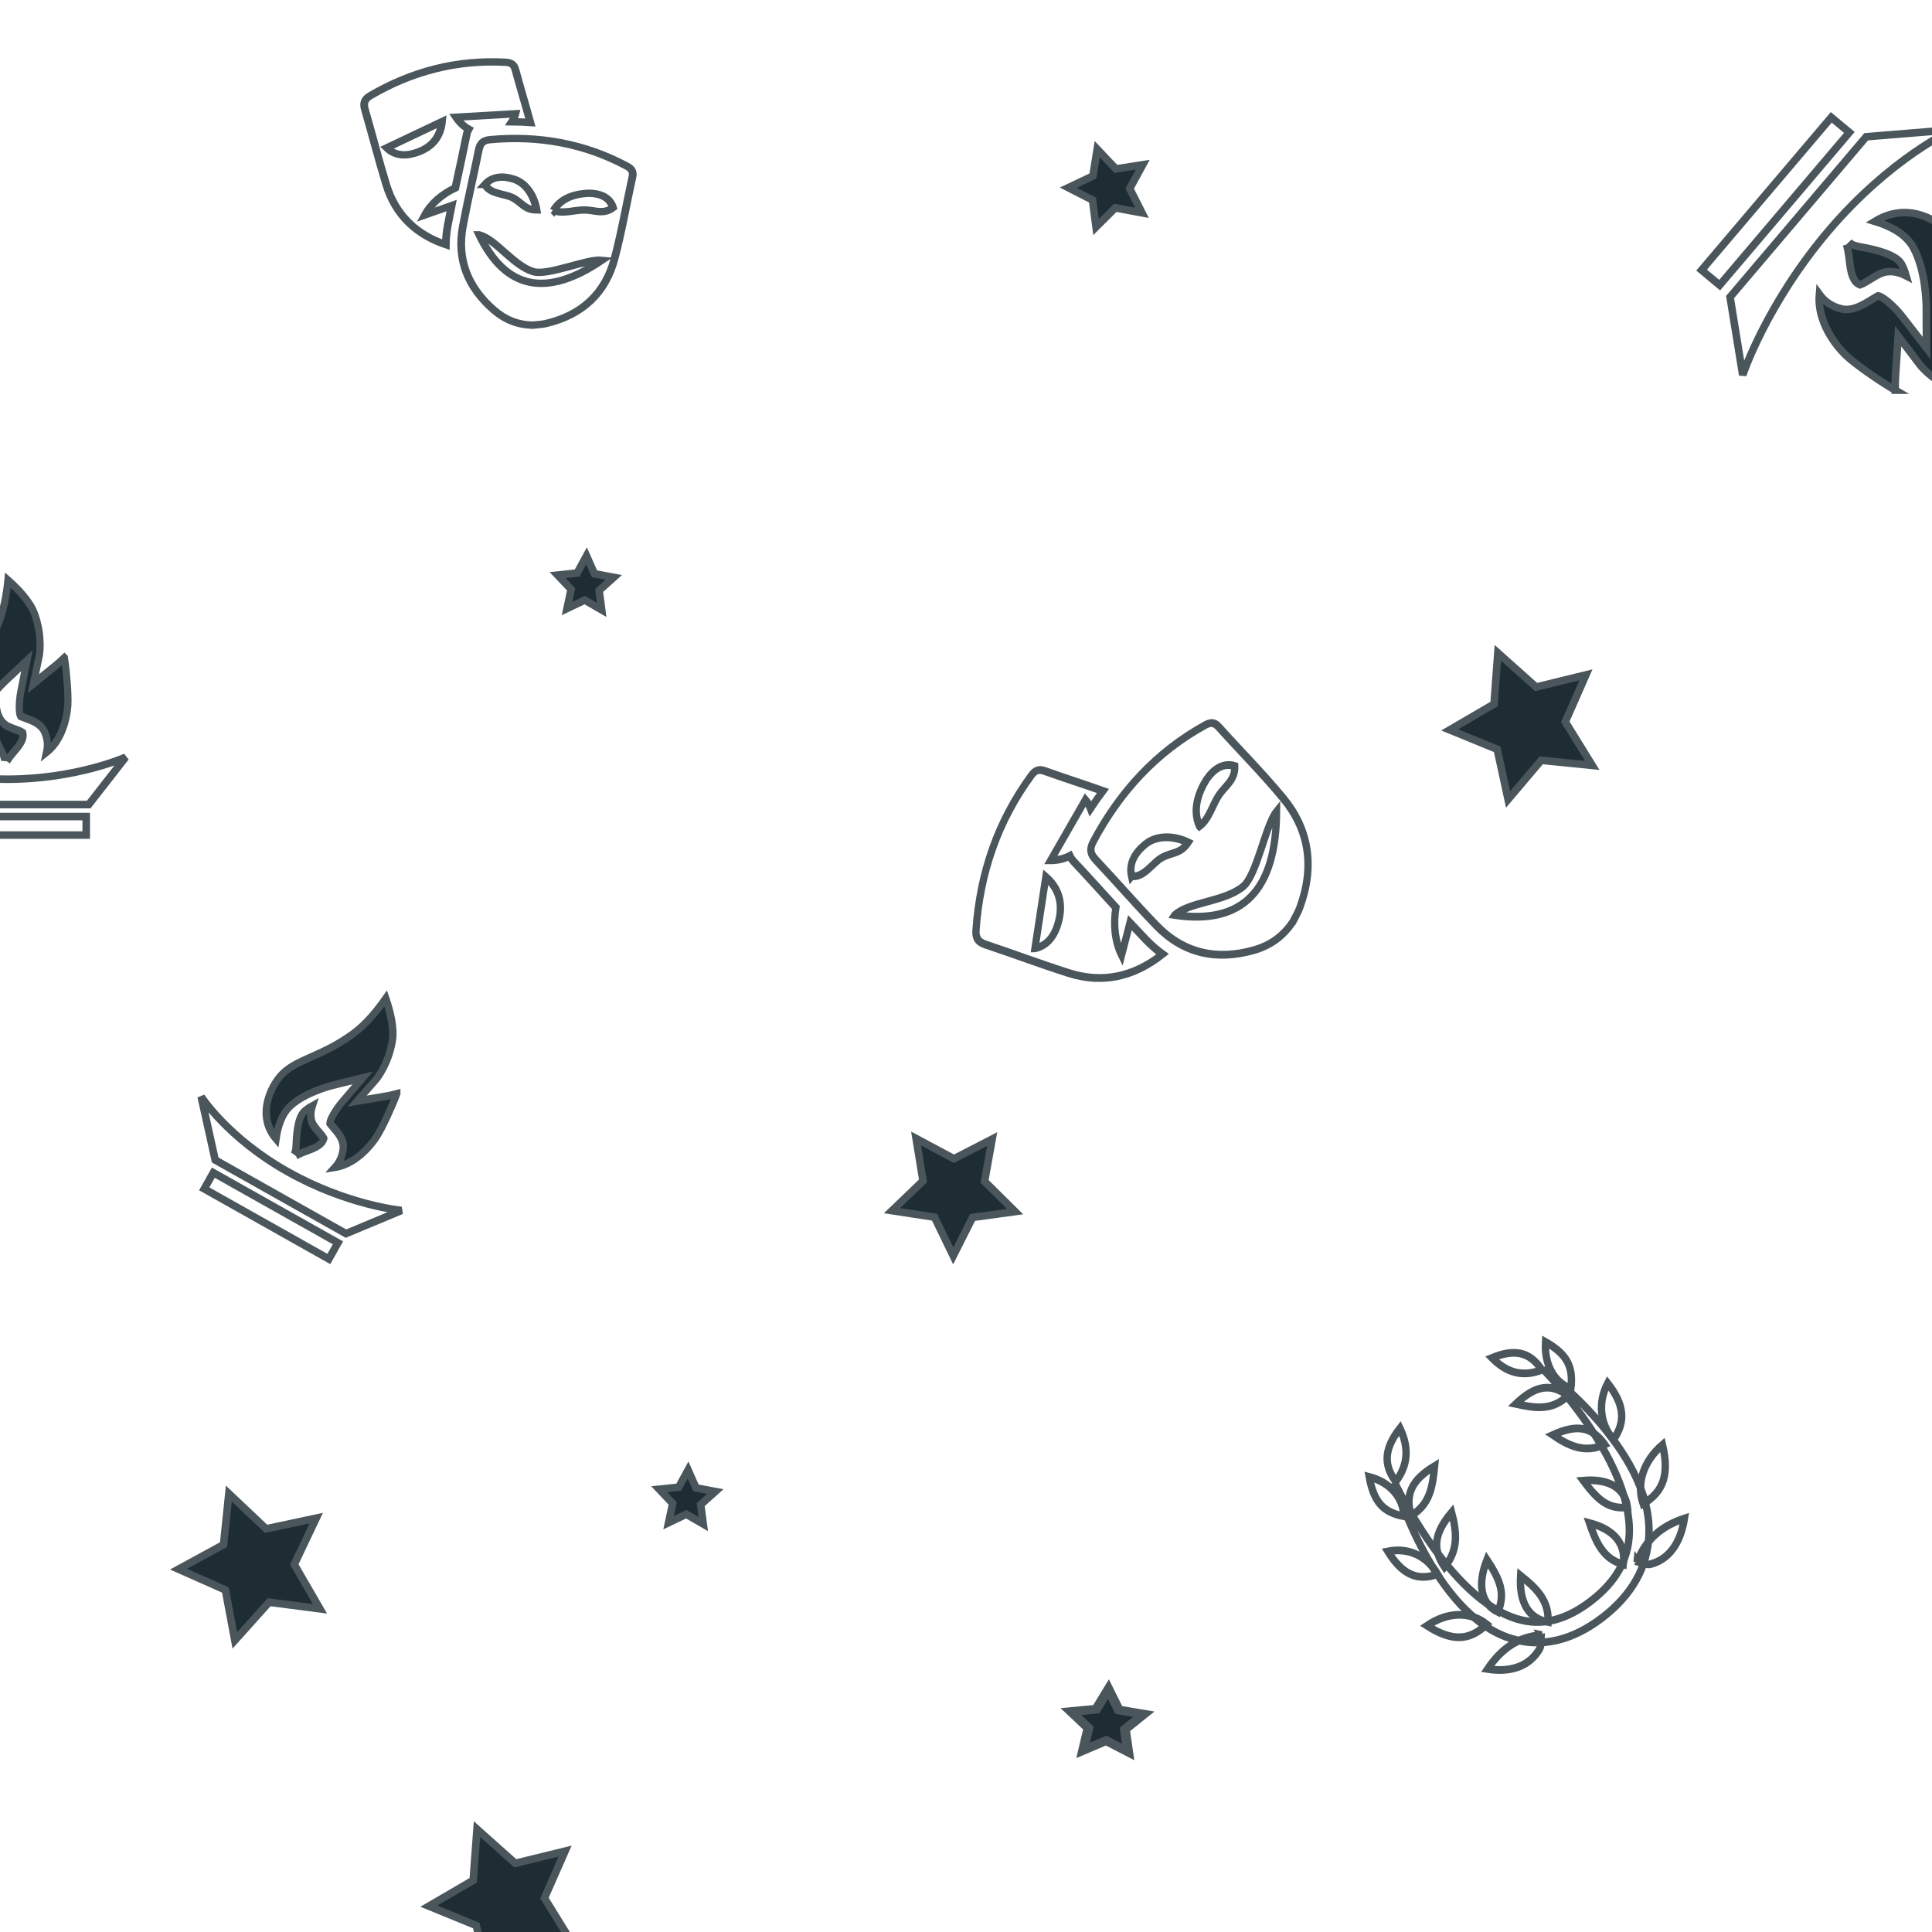 <?xml version="1.0" encoding="UTF-8" standalone="no"?>
<!-- Created with Inkscape (http://www.inkscape.org/) -->

<svg
   width="512"
   height="512"
   viewBox="0 0 512 512"
   version="1.1"
   id="svg1"
   sodipodi:docname="aither-bg.svg"
   inkscape:version="1.3.2 (091e20e, 2023-11-25)"
   xmlns:inkscape="http://www.inkscape.org/namespaces/inkscape"
   xmlns:sodipodi="http://sodipodi.sourceforge.net/DTD/sodipodi-0.dtd"
   xmlns="http://www.w3.org/2000/svg"
   xmlns:svg="http://www.w3.org/2000/svg">
  <sodipodi:namedview
     id="namedview1"
     pagecolor="#ffffff"
     bordercolor="#999999"
     borderopacity="1"
     inkscape:showpageshadow="2"
     inkscape:pageopacity="0"
     inkscape:pagecheckerboard="0"
     inkscape:deskcolor="#d1d1d1"
     inkscape:document-units="px"
     inkscape:zoom="0.921875"
     inkscape:cx="246.23729"
     inkscape:cy="281.49153"
     inkscape:window-width="1440"
     inkscape:window-height="786"
     inkscape:window-x="586"
     inkscape:window-y="1465"
     inkscape:window-maximized="1"
     inkscape:current-layer="layer1" />
  <defs
     id="defs1" />
  <g
     inkscape:label="Layer 1"
     inkscape:groupmode="layer"
     id="layer1">
    <g
       id="g22"
       transform="translate(-86.78,-86.136)">
      <g
         id="g2"
         transform="matrix(0.407,0,0,0.45,59.034,239.881)"
         style="fill:#1e2d33;fill-opacity:1;stroke:#4a565b;stroke-width:4.671;stroke-dasharray:none;stroke-opacity:1">
        <path
           class="cls-1"
           d="m 110.11,45.77 c -2.05,1.81 -4.29,3.55 -6.31,5.03 L 89.94,60.94 93.8,44.2 C 93.81,44.13 96.08,33.28 90.68,19.86 87.79,12.7 79.87,5.21 73.34,0 72.46,8.13 70.5,18.95 66.11,27.62 60.75,38.19 54.85,45.38 49.64,51.73 44.58,57.9 40.58,62.77 38.77,68.8 c -2.01,6.68 -1.62,17.46 3.96,25.35 3.11,4.4 7.53,7.56 13.2,9.45 C 53.21,97.21 51.13,89.25 53.77,82.29 58.01,71.11 69.96,60.76 71.3,59.62 L 85.72,47.4 81.68,65.87 c -1.2,5.56 -1.26,12.45 -0.15,14.24 0.76,0.32 1.94,0.71 3.09,1.08 4.56,1.49 10.23,3.33 12.56,8.12 2.1,4.32 2.21,8.38 1.32,11.98 12.31,-8.7 13.71,-25.44 13.85,-27.86 0.37,-6.4 -0.8,-19.15 -2.24,-27.66 z"
           id="path1-4"
           style="fill:#1e2d33;fill-opacity:1;stroke:#4a565b;stroke-width:4.671;stroke-dasharray:none;stroke-opacity:1" />
        <path
           class="cls-1"
           d="m 72.61,106.64 c 1.86,-2.69 4.29,-5.23 5.2,-6.18 3.93,-4.12 6.31,-7.54 5.15,-10.68 -1.02,-0.65 -3.64,-1.5 -5.11,-1.98 -1.71,-0.56 -3.33,-1.09 -4.76,-1.76 -4.02,-1.9 -6.08,-5.64 -7.03,-9.82 -1.18,1.74 -2.17,3.51 -2.82,5.21 -2.01,5.3 3.89,15.72 5.83,19.14 1.08,1.9 2.18,3.85 2.02,6"
           id="path2"
           style="fill:#1e2d33;fill-opacity:1;stroke:#4a565b;stroke-width:4.671;stroke-dasharray:none;stroke-opacity:1" />
      </g>
      <path
         class="cls-1"
         d="m 59.034,286.542 c 0,0 11.51,6.094 29.732,6.094 18.222,0 31.319,-5.837 31.319,-5.837 l -9.797,12.557 H 70.52 Z"
         id="path3"
         style="fill:none;fill-opacity:1;stroke:#4a565b;stroke-width:2;stroke-dasharray:none;stroke-opacity:1" />
      <rect
         class="cls-1"
         x="71.732"
         y="302.527"
         width="37.896"
         height="4.914"
         id="rect3"
         style="fill:none;fill-opacity:1;stroke:#4a565b;stroke-width:2;stroke-dasharray:none;stroke-opacity:1" />
    </g>
    <g
       id="g22-9"
       transform="rotate(29.375,48.401,277.656)">
      <g
         id="g2-8"
         transform="matrix(0.407,0,0,0.45,59.034,239.881)"
         style="fill:#1e2d33;fill-opacity:1;stroke:#4a565b;stroke-width:4.671;stroke-dasharray:none;stroke-opacity:1">
        <path
           class="cls-1"
           d="m 110.11,45.77 c -2.05,1.81 -4.29,3.55 -6.31,5.03 L 89.94,60.94 93.8,44.2 C 93.81,44.13 96.08,33.28 90.68,19.86 87.79,12.7 79.87,5.21 73.34,0 72.46,8.13 70.5,18.95 66.11,27.62 60.75,38.19 54.85,45.38 49.64,51.73 44.58,57.9 40.58,62.77 38.77,68.8 c -2.01,6.68 -1.62,17.46 3.96,25.35 3.11,4.4 7.53,7.56 13.2,9.45 C 53.21,97.21 51.13,89.25 53.77,82.29 58.01,71.11 69.96,60.76 71.3,59.62 L 85.72,47.4 81.68,65.87 c -1.2,5.56 -1.26,12.45 -0.15,14.24 0.76,0.32 1.94,0.71 3.09,1.08 4.56,1.49 10.23,3.33 12.56,8.12 2.1,4.32 2.21,8.38 1.32,11.98 12.31,-8.7 13.71,-25.44 13.85,-27.86 0.37,-6.4 -0.8,-19.15 -2.24,-27.66 z"
           id="path1-4-20"
           style="fill:#1e2d33;fill-opacity:1;stroke:#4a565b;stroke-width:4.671;stroke-dasharray:none;stroke-opacity:1" />
        <path
           class="cls-1"
           d="m 72.61,106.64 c 1.86,-2.69 4.29,-5.23 5.2,-6.18 3.93,-4.12 6.31,-7.54 5.15,-10.68 -1.02,-0.65 -3.64,-1.5 -5.11,-1.98 -1.71,-0.56 -3.33,-1.09 -4.76,-1.76 -4.02,-1.9 -6.08,-5.64 -7.03,-9.82 -1.18,1.74 -2.17,3.51 -2.82,5.21 -2.01,5.3 3.89,15.72 5.83,19.14 1.08,1.9 2.18,3.85 2.02,6"
           id="path2-7"
           style="fill:#1e2d33;fill-opacity:1;stroke:#4a565b;stroke-width:4.671;stroke-dasharray:none;stroke-opacity:1" />
      </g>
      <path
         class="cls-1"
         d="m 59.034,286.542 c 0,0 11.51,6.094 29.732,6.094 18.222,0 31.319,-5.837 31.319,-5.837 l -9.797,12.557 H 70.52 Z"
         id="path3-4"
         style="fill:none;fill-opacity:1;stroke:#4a565b;stroke-width:2;stroke-dasharray:none;stroke-opacity:1" />
      <rect
         class="cls-1"
         x="71.732"
         y="302.527"
         width="37.896"
         height="4.914"
         id="rect3-8"
         style="fill:none;fill-opacity:1;stroke:#4a565b;stroke-width:2;stroke-dasharray:none;stroke-opacity:1" />
    </g>
    <g
       id="g2-5"
       transform="matrix(-0.369,0.435,-0.439,-0.366,562.978,72.25)"
       style="fill:#1e2d33;fill-opacity:1;stroke:#4a565b;stroke-width:3.503;stroke-dasharray:none;stroke-opacity:1">
      <path
         class="cls-1"
         d="m 110.11,45.77 c -2.05,1.81 -4.29,3.55 -6.31,5.03 L 89.94,60.94 93.8,44.2 C 93.81,44.13 96.08,33.28 90.68,19.86 87.79,12.7 79.87,5.21 73.34,0 72.46,8.13 70.5,18.95 66.11,27.62 60.75,38.19 54.85,45.38 49.64,51.73 44.58,57.9 40.58,62.77 38.77,68.8 c -2.01,6.68 -1.62,17.46 3.96,25.35 3.11,4.4 7.53,7.56 13.2,9.45 C 53.21,97.21 51.13,89.25 53.77,82.29 58.01,71.11 69.96,60.76 71.3,59.62 L 85.72,47.4 81.68,65.87 c -1.2,5.56 -1.26,12.45 -0.15,14.24 0.76,0.32 1.94,0.71 3.09,1.08 4.56,1.49 10.23,3.33 12.56,8.12 2.1,4.32 2.21,8.38 1.32,11.98 12.31,-8.7 13.71,-25.44 13.85,-27.86 0.37,-6.4 -0.8,-19.15 -2.24,-27.66 z"
         id="path1-4-2"
         style="fill:#1e2d33;fill-opacity:1;stroke:#4a565b;stroke-width:3.503;stroke-dasharray:none;stroke-opacity:1" />
      <path
         class="cls-1"
         d="m 72.61,106.64 c 1.86,-2.69 4.29,-5.23 5.2,-6.18 3.93,-4.12 6.31,-7.54 5.15,-10.68 -1.02,-0.65 -3.64,-1.5 -5.11,-1.98 -1.71,-0.56 -3.33,-1.09 -4.76,-1.76 -4.02,-1.9 -6.08,-5.64 -7.03,-9.82 -1.18,1.74 -2.17,3.51 -2.82,5.21 -2.01,5.3 3.89,15.72 5.83,19.14 1.08,1.9 2.18,3.85 2.02,6"
         id="path2-2"
         style="fill:#1e2d33;fill-opacity:1;stroke:#4a565b;stroke-width:3.503;stroke-dasharray:none;stroke-opacity:1" />
    </g>
    <path
       class="cls-1"
       d="m 517.481,34.369 c 0,0 -16.385,7.35 -32.917,26.819 -16.532,19.468 -22.724,38.201 -22.724,38.201 l -3.356,-20.661 36.081,-42.489 z"
       id="path3-7"
       style="fill:none;fill-opacity:1;stroke:#4a565b;stroke-width:2;stroke-dasharray:none;stroke-opacity:1" />
    <rect
       class="cls-1"
       x="-286.914"
       y="-396.435"
       width="53.118"
       height="6.235"
       id="rect3-3"
       style="fill:none;fill-opacity:1;stroke:#4a565b;stroke-width:2;stroke-dasharray:none;stroke-opacity:1"
       transform="matrix(-0.647,0.762,-0.768,-0.64,0,0)" />
    <g
       id="Layer_5-3"
       transform="matrix(0.417,-0.319,0.305,0.437,350.089,390.683)"
       style="fill:none;fill-opacity:1;stroke:#4a565b;stroke-opacity:1;stroke-width:3.782;stroke-dasharray:none">
      <g
         id="g19"
         style="fill:none;fill-opacity:1;stroke:#4a565b;stroke-opacity:1;stroke-width:3.782;stroke-dasharray:none">
        <g
           id="g18"
           style="fill:none;fill-opacity:1;stroke:#4a565b;stroke-opacity:1;stroke-width:3.782;stroke-dasharray:none">
          <path
             class="cls-1"
             d="m 44.72,130.13 c -1.59,1.75 -2.86,4.31 -4.84,5.1 -9,3.62 -18.39,0.8 -27.2,-7.84 11.39,-3.87 22.07,-3.56 32.24,2.95 l -0.2,-0.22 z"
             id="path1-9"
             style="fill:none;fill-opacity:1;stroke:#4a565b;stroke-opacity:1;stroke-width:3.782;stroke-dasharray:none" />
          <path
             class="cls-1"
             d="M 25.23,109.44 C 13.15,110.89 5.72,105.6 0.12,91.94 c 12.55,0.73 22.07,7.21 25.11,17.5 z"
             id="path2-9"
             style="fill:none;fill-opacity:1;stroke:#4a565b;stroke-opacity:1;stroke-width:3.782;stroke-dasharray:none" />
          <path
             class="cls-1"
             d="M 19.34,74.76 C 8.81,71.45 4.64,64.1 5.38,50.73 c 9.59,4.53 14.93,13.5 13.96,24.03 z"
             id="path3-70"
             style="fill:none;fill-opacity:1;stroke:#4a565b;stroke-opacity:1;stroke-width:3.782;stroke-dasharray:none" />
          <path
             class="cls-1"
             d="M 25.37,43.6 C 28.87,33.33 35.94,29.68 49.4,31.13 42.72,38.53 36.48,44.92 25.37,43.6 Z"
             id="path4"
             style="fill:none;fill-opacity:1;stroke:#4a565b;stroke-opacity:1;stroke-width:3.782;stroke-dasharray:none" />
          <path
             class="cls-1"
             d="m 28.81,25.52 c -0.28,-10.7 4.97,-16.6 17.16,-19.8 -1.81,10.57 -7.28,17 -17.16,19.8 z"
             id="path5"
             style="fill:none;fill-opacity:1;stroke:#4a565b;stroke-opacity:1;stroke-width:3.782;stroke-dasharray:none" />
          <path
             class="cls-1"
             d="M 24.34,74.03 C 24.49,63.02 29.83,57.56 43.06,54.59 39.52,63.93 35.14,71.56 24.34,74.03 Z"
             id="path6"
             style="fill:none;fill-opacity:1;stroke:#4a565b;stroke-opacity:1;stroke-width:3.782;stroke-dasharray:none" />
          <path
             class="cls-1"
             d="M 43.97,84.02 C 43.68,97.66 41.18,103.2 33.45,107.97 28.89,99.69 32.53,91.04 43.97,84.02 Z"
             id="path7"
             style="fill:none;fill-opacity:1;stroke:#4a565b;stroke-opacity:1;stroke-width:3.782;stroke-dasharray:none" />
          <path
             class="cls-1"
             d="m 53.34,100.48 c 2.87,9.61 4.71,18.37 -2.04,26.62 -7.07,-7.24 -6.37,-16.59 2.04,-26.62 z"
             id="path8"
             style="fill:none;fill-opacity:1;stroke:#4a565b;stroke-opacity:1;stroke-width:3.782;stroke-dasharray:none" />
          <path
             class="cls-1"
             d="M 22.14,41.67 C 14.6,33.71 13.92,26.79 19.19,15.62 c 6.99,8.29 8.21,18.49 2.95,26.05 z"
             id="path9"
             style="fill:none;fill-opacity:1;stroke:#4a565b;stroke-opacity:1;stroke-width:3.782;stroke-dasharray:none" />
          <path
             class="cls-1"
             d="m 105.72,130.13 c 1.59,1.75 2.86,4.31 4.84,5.1 9,3.62 18.39,0.8 27.2,-7.84 -11.39,-3.87 -22.07,-3.56 -32.24,2.95 l 0.2,-0.22 z"
             id="path10"
             style="fill:none;fill-opacity:1;stroke:#4a565b;stroke-opacity:1;stroke-width:3.782;stroke-dasharray:none" />
          <path
             class="cls-1"
             d="m 124.88,109.12 c 12.08,1.45 19.51,-3.84 25.11,-17.5 -12.55,0.73 -22.07,7.21 -25.11,17.5 z"
             id="path11"
             style="fill:none;fill-opacity:1;stroke:#4a565b;stroke-opacity:1;stroke-width:3.782;stroke-dasharray:none" />
          <path
             class="cls-1"
             d="m 131.1,74.76 c 10.53,-3.31 14.7,-10.66 13.96,-24.03 -9.59,4.53 -14.93,13.5 -13.96,24.03 z"
             id="path12"
             style="fill:none;fill-opacity:1;stroke:#4a565b;stroke-opacity:1;stroke-width:3.782;stroke-dasharray:none" />
          <path
             class="cls-1"
             d="m 125.07,43.6 c -3.5,-10.27 -10.57,-13.92 -24.03,-12.47 6.68,7.4 12.92,13.79 24.03,12.47 z"
             id="path13"
             style="fill:none;fill-opacity:1;stroke:#4a565b;stroke-opacity:1;stroke-width:3.782;stroke-dasharray:none" />
          <path
             class="cls-1"
             d="m 121.63,25.52 c 0.28,-10.7 -4.97,-16.6 -17.16,-19.8 1.81,10.57 7.28,17 17.16,19.8 z"
             id="path14"
             style="fill:none;fill-opacity:1;stroke:#4a565b;stroke-opacity:1;stroke-width:3.782;stroke-dasharray:none" />
          <path
             class="cls-1"
             d="m 126.1,74.03 c -0.15,-11.01 -5.49,-16.47 -18.72,-19.44 3.54,9.34 7.92,16.97 18.72,19.44 z"
             id="path15"
             style="fill:none;fill-opacity:1;stroke:#4a565b;stroke-opacity:1;stroke-width:3.782;stroke-dasharray:none" />
          <path
             class="cls-1"
             d="m 106.84,81.86 c 0.29,13.64 2.79,19.18 10.52,23.95 4.56,-8.28 0.92,-16.93 -10.52,-23.95 z"
             id="path16"
             style="fill:none;fill-opacity:1;stroke:#4a565b;stroke-opacity:1;stroke-width:3.782;stroke-dasharray:none" />
          <path
             class="cls-1"
             d="m 97.1,100.48 c -2.87,9.61 -4.71,18.37 2.04,26.62 7.07,-7.24 6.37,-16.59 -2.04,-26.62 z"
             id="path17"
             style="fill:none;fill-opacity:1;stroke:#4a565b;stroke-opacity:1;stroke-width:3.782;stroke-dasharray:none" />
          <path
             class="cls-1"
             d="m 128.3,41.67 c 7.54,-7.96 8.22,-14.88 2.95,-26.05 -6.99,8.29 -8.21,18.49 -2.95,26.05 z"
             id="path18"
             style="fill:none;fill-opacity:1;stroke:#4a565b;stroke-opacity:1;stroke-width:3.782;stroke-dasharray:none" />
        </g>
        <path
           class="cls-1"
           d="m 75,141.77 c -19.05,0 -33.71,-6.4 -43.57,-19.04 C 5.85,89.97 28.1,25.52 28.1,25.52 c 0,0 -11.15,62.28 11.39,91.13 7.95,10.17 19.57,15.12 35.51,15.12 15.94,0 27.61,-4.96 35.6,-15.15 22.64,-28.86 11.74,-91.1 11.74,-91.1 0,0 21.98,64.44 -3.69,97.2 -9.91,12.64 -24.59,19.05 -43.65,19.05 z"
           id="path19"
           style="fill:none;fill-opacity:1;stroke:#4a565b;stroke-opacity:1;stroke-width:3.782;stroke-dasharray:none" />
      </g>
    </g>
    <g
       id="g21"
       transform="matrix(0.491,0,0,0.465,-104.313,-96.13)"
       style="fill:none;fill-opacity:1;stroke-width:4.185;stroke-dasharray:none;stroke:#4a565b;stroke-opacity:1">
      <path
         class="cls-1"
         d="m 454.109,335.208 c 0.67,-3.79 1.38,-7.58 2.11,-11.36 -4.67,1.71 -9.4,3.6 -14.4,5.4 3.45,-6.79 9.53,-12.07 16.39,-15.43 2.02,-9.96 4.12,-19.91 6.01,-29.89 0.27,-1.42 0.64,-2.62 1.18,-3.6 -2.59,-1.51 -4.87,-3.76 -6.8,-6.8 11.07,-0.68 21.65,-1.33 32.05,-1.96 -0.4,1.72 -1.02,3.24 -1.88,4.57 3.34,0.03 6.65,0.17 9.94,0.41 -2.62,-10.05 -5.5,-20.04 -8.07,-30.11 -0.76,-2.97 -2.34,-4.05 -5.26,-4.22 -26.41,-1.55 -50.62,5.19 -73.05,19.03 -3.4,2.1 -3.86,4.46 -2.87,8.06 3.93,14.24 7.37,28.62 11.5,42.8 4.97,17.05 16.01,28.27 32.11,34.06 0.04,-3.56 0.38,-7.21 1.04,-10.97 z m -32.92,-44.22 c 10.13,-5.07 19.73,-9.88 29.82,-14.93 -0.79,8.29 -4.96,14.05 -12.36,17.11 -6.28,2.6 -12.61,2.83 -17.46,-2.18 z"
         id="path1"
         style="fill:none;fill-opacity:1;stroke-width:4.185;stroke-dasharray:none;stroke:#4a565b;stroke-opacity:1" />
      <path
         class="cls-1"
         d="m 500.209,391.998 c -8.22,0 -15.24,-3.14 -21.13,-8.52 -14.09,-12.85 -20.14,-28.79 -16.82,-47.72 2.55,-14.55 5.82,-28.97 8.58,-43.48 0.7,-3.67 2.15,-5.58 6.14,-5.96 26.23,-2.52 50.93,2.12 73.95,15.18 2.54,1.44 3.49,3.11 2.86,6.11 -3.26,15.52 -5.78,31.21 -9.65,46.57 -4.88,19.38 -17.26,32.04 -36.97,36.92 -2.25,0.56 -4.63,0.62 -6.95,0.91 z m -29.08,-51.42 q 21.29,46.74 66.23,14.44 c -8.09,-0.92 -29.35,9.17 -37.26,6.48 -10.81,-3.67 -20.02,-18.3 -28.96,-20.92 z m 3.11,-28.75 c 2.4,5.5 10.49,5.27 14.66,7.45 5.1,2.67 6.64,7.11 13.16,7.11 -1.17,-7.47 -5.27,-15.13 -12.14,-17.5 -5.83,-2.01 -11.57,-1.86 -15.69,2.94 z m 36.97,14.92 c 5.32,2.06 11.61,-0.47 16.94,-0.36 5.33,0.11 10.01,2.79 15.17,-1.33 -1.7,-5.72 -6.58,-8.03 -12.69,-8.19 -6.82,0.16 -15.18,2.19 -19.42,9.88 z"
         id="path2-6"
         style="fill:none;fill-opacity:1;stroke-width:4.185;stroke-dasharray:none;stroke:#4a565b;stroke-opacity:1" />
    </g>
    <g
       id="g21-9"
       transform="matrix(0.313,-0.481,0.432,0.306,16.734,364.874)"
       style="fill:none;fill-opacity:1;stroke:#4a565b;stroke-opacity:1;stroke-width:3.628;stroke-dasharray:none">
      <path
         class="cls-1"
         d="m 454.109,335.208 c 0.67,-3.79 1.38,-7.58 2.11,-11.36 -4.67,1.71 -9.4,3.6 -14.4,5.4 3.45,-6.79 9.53,-12.07 16.39,-15.43 2.02,-9.96 4.12,-19.91 6.01,-29.89 0.27,-1.42 0.64,-2.62 1.18,-3.6 -2.59,-1.51 -4.87,-3.76 -6.8,-6.8 11.07,-0.68 21.65,-1.33 32.05,-1.96 -0.4,1.72 -1.02,3.24 -1.88,4.57 3.34,0.03 6.65,0.17 9.94,0.41 -2.62,-10.05 -5.5,-20.04 -8.07,-30.11 -0.76,-2.97 -2.34,-4.05 -5.26,-4.22 -26.41,-1.55 -50.62,5.19 -73.05,19.03 -3.4,2.1 -3.86,4.46 -2.87,8.06 3.93,14.24 7.37,28.62 11.5,42.8 4.97,17.05 16.01,28.27 32.11,34.06 0.04,-3.56 0.38,-7.21 1.04,-10.97 z m -32.92,-44.22 c 10.13,-5.07 19.73,-9.88 29.82,-14.93 -0.79,8.29 -4.96,14.05 -12.36,17.11 -6.28,2.6 -12.61,2.83 -17.46,-2.18 z"
         id="path1-99"
         style="fill:none;fill-opacity:1;stroke:#4a565b;stroke-opacity:1;stroke-width:3.628;stroke-dasharray:none" />
      <path
         class="cls-1"
         d="m 500.209,391.998 c -8.22,0 -15.24,-3.14 -21.13,-8.52 -14.09,-12.85 -20.14,-28.79 -16.82,-47.72 2.55,-14.55 5.82,-28.97 8.58,-43.48 0.7,-3.67 2.15,-5.58 6.14,-5.96 26.23,-2.52 50.93,2.12 73.95,15.18 2.54,1.44 3.49,3.11 2.86,6.11 -3.26,15.52 -5.78,31.21 -9.65,46.57 -4.88,19.38 -17.26,32.04 -36.97,36.92 -2.25,0.56 -4.63,0.62 -6.95,0.91 z m -29.08,-51.42 q 21.29,46.74 66.23,14.44 c -8.09,-0.92 -29.35,9.17 -37.26,6.48 -10.81,-3.67 -20.02,-18.3 -28.96,-20.92 z m 3.11,-28.75 c 2.4,5.5 10.49,5.27 14.66,7.45 5.1,2.67 6.64,7.11 13.16,7.11 -1.17,-7.47 -5.27,-15.13 -12.14,-17.5 -5.83,-2.01 -11.57,-1.86 -15.69,2.94 z m 36.97,14.92 c 5.32,2.06 11.61,-0.47 16.94,-0.36 5.33,0.11 10.01,2.79 15.17,-1.33 -1.7,-5.72 -6.58,-8.03 -12.69,-8.19 -6.82,0.16 -15.18,2.19 -19.42,9.88 z"
         id="path2-6-1"
         style="fill:none;fill-opacity:1;stroke:#4a565b;stroke-opacity:1;stroke-width:3.628;stroke-dasharray:none" />
    </g>
    <path
       sodipodi:type="star"
       style="fill:#1e2d33;fill-opacity:1;stroke:#4a565b;stroke-width:2;stroke-dasharray:none;stroke-opacity:1"
       id="path23"
       inkscape:flatsided="false"
       sodipodi:sides="5"
       sodipodi:cx="155.11864"
       sodipodi:cy="155.11864"
       sodipodi:r1="7.8222127"
       sodipodi:r2="3.9111061"
       sodipodi:arg1="0.98279372"
       sodipodi:arg2="1.6111123"
       inkscape:rounded="0"
       inkscape:randomized="0"
       d="m 159.458,161.627 -4.497,-2.601 -4.691,2.23 1.084,-5.08 -3.571,-3.773 5.166,-0.539 2.485,-4.562 2.109,4.747 5.106,0.954 -3.863,3.473 z"
       inkscape:transform-center-x="-0.09742513"
       inkscape:transform-center-y="-0.65369111" />
    <path
       sodipodi:type="star"
       style="fill:#1e2d33;fill-opacity:1;stroke:#4a565b;stroke-width:2;stroke-dasharray:none;stroke-opacity:1"
       id="path23-9"
       inkscape:flatsided="false"
       sodipodi:sides="5"
       sodipodi:cx="155.11864"
       sodipodi:cy="155.11864"
       sodipodi:r1="7.8222127"
       sodipodi:r2="3.9111061"
       sodipodi:arg1="0.98279372"
       sodipodi:arg2="1.6111123"
       inkscape:rounded="0"
       inkscape:randomized="0"
       d="m 159.458,161.627 -4.497,-2.601 -4.691,2.23 1.084,-5.08 -3.571,-3.773 5.166,-0.539 2.485,-4.562 2.109,4.747 5.106,0.954 -3.863,3.473 z"
       inkscape:transform-center-x="-0.09742513"
       inkscape:transform-center-y="-0.65369111"
       transform="translate(26.913,242.26)" />
    <path
       sodipodi:type="star"
       style="fill:#1e2d33;fill-opacity:1;stroke:#4a565b;stroke-width:2;stroke-dasharray:none;stroke-opacity:1"
       id="path24"
       inkscape:flatsided="false"
       sodipodi:sides="5"
       sodipodi:cx="252.74576"
       sodipodi:cy="315.66101"
       sodipodi:r1="17.151337"
       sodipodi:r2="8.5756674"
       sodipodi:arg1="0.32175055"
       sodipodi:arg2="0.95006909"
       inkscape:rounded="0"
       inkscape:randomized="0"
       d="m 269.017,321.085 -11.283,1.552 -5.118,10.175 -4.963,-10.251 -11.258,-1.723 8.216,-7.888 -1.84,-11.24 10.041,5.376 10.121,-5.223 -2.011,11.211 z"
       inkscape:transform-center-x="0.040233859"
       inkscape:transform-center-y="1.599495" />
    <path
       sodipodi:type="star"
       style="fill:#1e2d33;fill-opacity:1;stroke:#4a565b;stroke-width:2;stroke-dasharray:none;stroke-opacity:1"
       id="path25"
       inkscape:flatsided="false"
       sodipodi:sides="5"
       sodipodi:cx="404.61017"
       sodipodi:cy="192"
       sodipodi:r1="20.466942"
       sodipodi:r2="10.23347"
       sodipodi:arg1="0.55859932"
       sodipodi:arg2="1.1869178"
       inkscape:rounded="0"
       inkscape:randomized="0"
       d="m 421.966,202.847 -13.523,-1.359 -8.786,10.37 -2.887,-13.281 -12.577,-5.151 11.739,-6.85 1.013,-13.554 10.142,9.048 13.203,-3.225 -5.471,12.442 z"
       inkscape:transform-center-x="1.5306438"
       inkscape:transform-center-y="0.44059131" />
    <path
       sodipodi:type="star"
       style="fill:#1e2d33;fill-opacity:1;stroke:#4a565b;stroke-width:2;stroke-dasharray:none;stroke-opacity:1"
       id="path25-3"
       inkscape:flatsided="false"
       sodipodi:sides="5"
       sodipodi:cx="404.61017"
       sodipodi:cy="192"
       sodipodi:r1="20.466942"
       sodipodi:r2="10.23347"
       sodipodi:arg1="0.55859932"
       sodipodi:arg2="1.1869178"
       inkscape:rounded="0"
       inkscape:randomized="0"
       d="m 421.966,202.847 -13.523,-1.359 -8.786,10.37 -2.887,-13.281 -12.577,-5.151 11.739,-6.85 1.013,-13.554 10.142,9.048 13.203,-3.225 -5.471,12.442 z"
       inkscape:transform-center-x="1.5306438"
       inkscape:transform-center-y="0.44059131"
       transform="translate(-270.536,311.72)" />
    <path
       sodipodi:type="star"
       style="fill:#1e2d33;fill-opacity:1;stroke:#4a565b;stroke-width:2;stroke-dasharray:none;stroke-opacity:1"
       id="path26"
       inkscape:flatsided="false"
       sodipodi:sides="5"
       sodipodi:cx="293.96609"
       sodipodi:cy="49.898304"
       sodipodi:r1="10.847458"
       sodipodi:r2="5.4237285"
       sodipodi:arg1="0.64350111"
       sodipodi:arg2="1.2718196"
       inkscape:rounded="0"
       inkscape:randomized="0"
       d="m 302.644,56.407 -7.08,-1.325 -5.106,5.081 -0.927,-7.143 -6.41,-3.286 6.507,-3.09 1.144,-7.112 4.949,5.234 7.117,-1.11 -3.448,6.324 z"
       inkscape:transform-center-x="0.98732063"
       inkscape:transform-center-y="-0.050890787" />
    <path
       sodipodi:type="star"
       style="fill:#1e2d33;fill-opacity:1;stroke:#4a565b;stroke-width:2;stroke-dasharray:none;stroke-opacity:1"
       id="path25-37"
       inkscape:flatsided="false"
       sodipodi:sides="5"
       sodipodi:cx="404.61017"
       sodipodi:cy="192"
       sodipodi:r1="20.466942"
       sodipodi:r2="10.23347"
       sodipodi:arg1="0.55859932"
       sodipodi:arg2="1.1869178"
       inkscape:rounded="0"
       inkscape:randomized="0"
       d="m 421.966,202.847 -13.523,-1.359 -8.786,10.37 -2.887,-13.281 -12.577,-5.151 11.739,-6.85 1.013,-13.554 10.142,9.048 13.203,-3.225 -5.471,12.442 z"
       inkscape:transform-center-x="1.7076969"
       inkscape:transform-center-y="0.25770875"
       transform="rotate(1.659,-7465.261,-11329.336)" />
    <path
       sodipodi:type="star"
       style="fill:#1e2d33;fill-opacity:1;stroke:#4a565b;stroke-width:2;stroke-dasharray:none;stroke-opacity:1"
       id="path23-5"
       inkscape:flatsided="false"
       sodipodi:sides="5"
       sodipodi:cx="155.11864"
       sodipodi:cy="155.11864"
       sodipodi:r1="7.8222127"
       sodipodi:r2="3.9111061"
       sodipodi:arg1="0.98279372"
       sodipodi:arg2="1.6111123"
       inkscape:rounded="0"
       inkscape:randomized="0"
       d="m 159.458,161.627 -4.497,-2.601 -4.691,2.23 1.084,-5.08 -3.571,-3.773 5.166,-0.539 2.485,-4.562 2.109,4.747 5.106,0.954 -3.863,3.473 z"
       inkscape:transform-center-x="-0.12651313"
       inkscape:transform-center-y="-0.7589248"
       transform="matrix(1.299,0,0,1.161,91.841,276.643)" />
  </g>
</svg>

